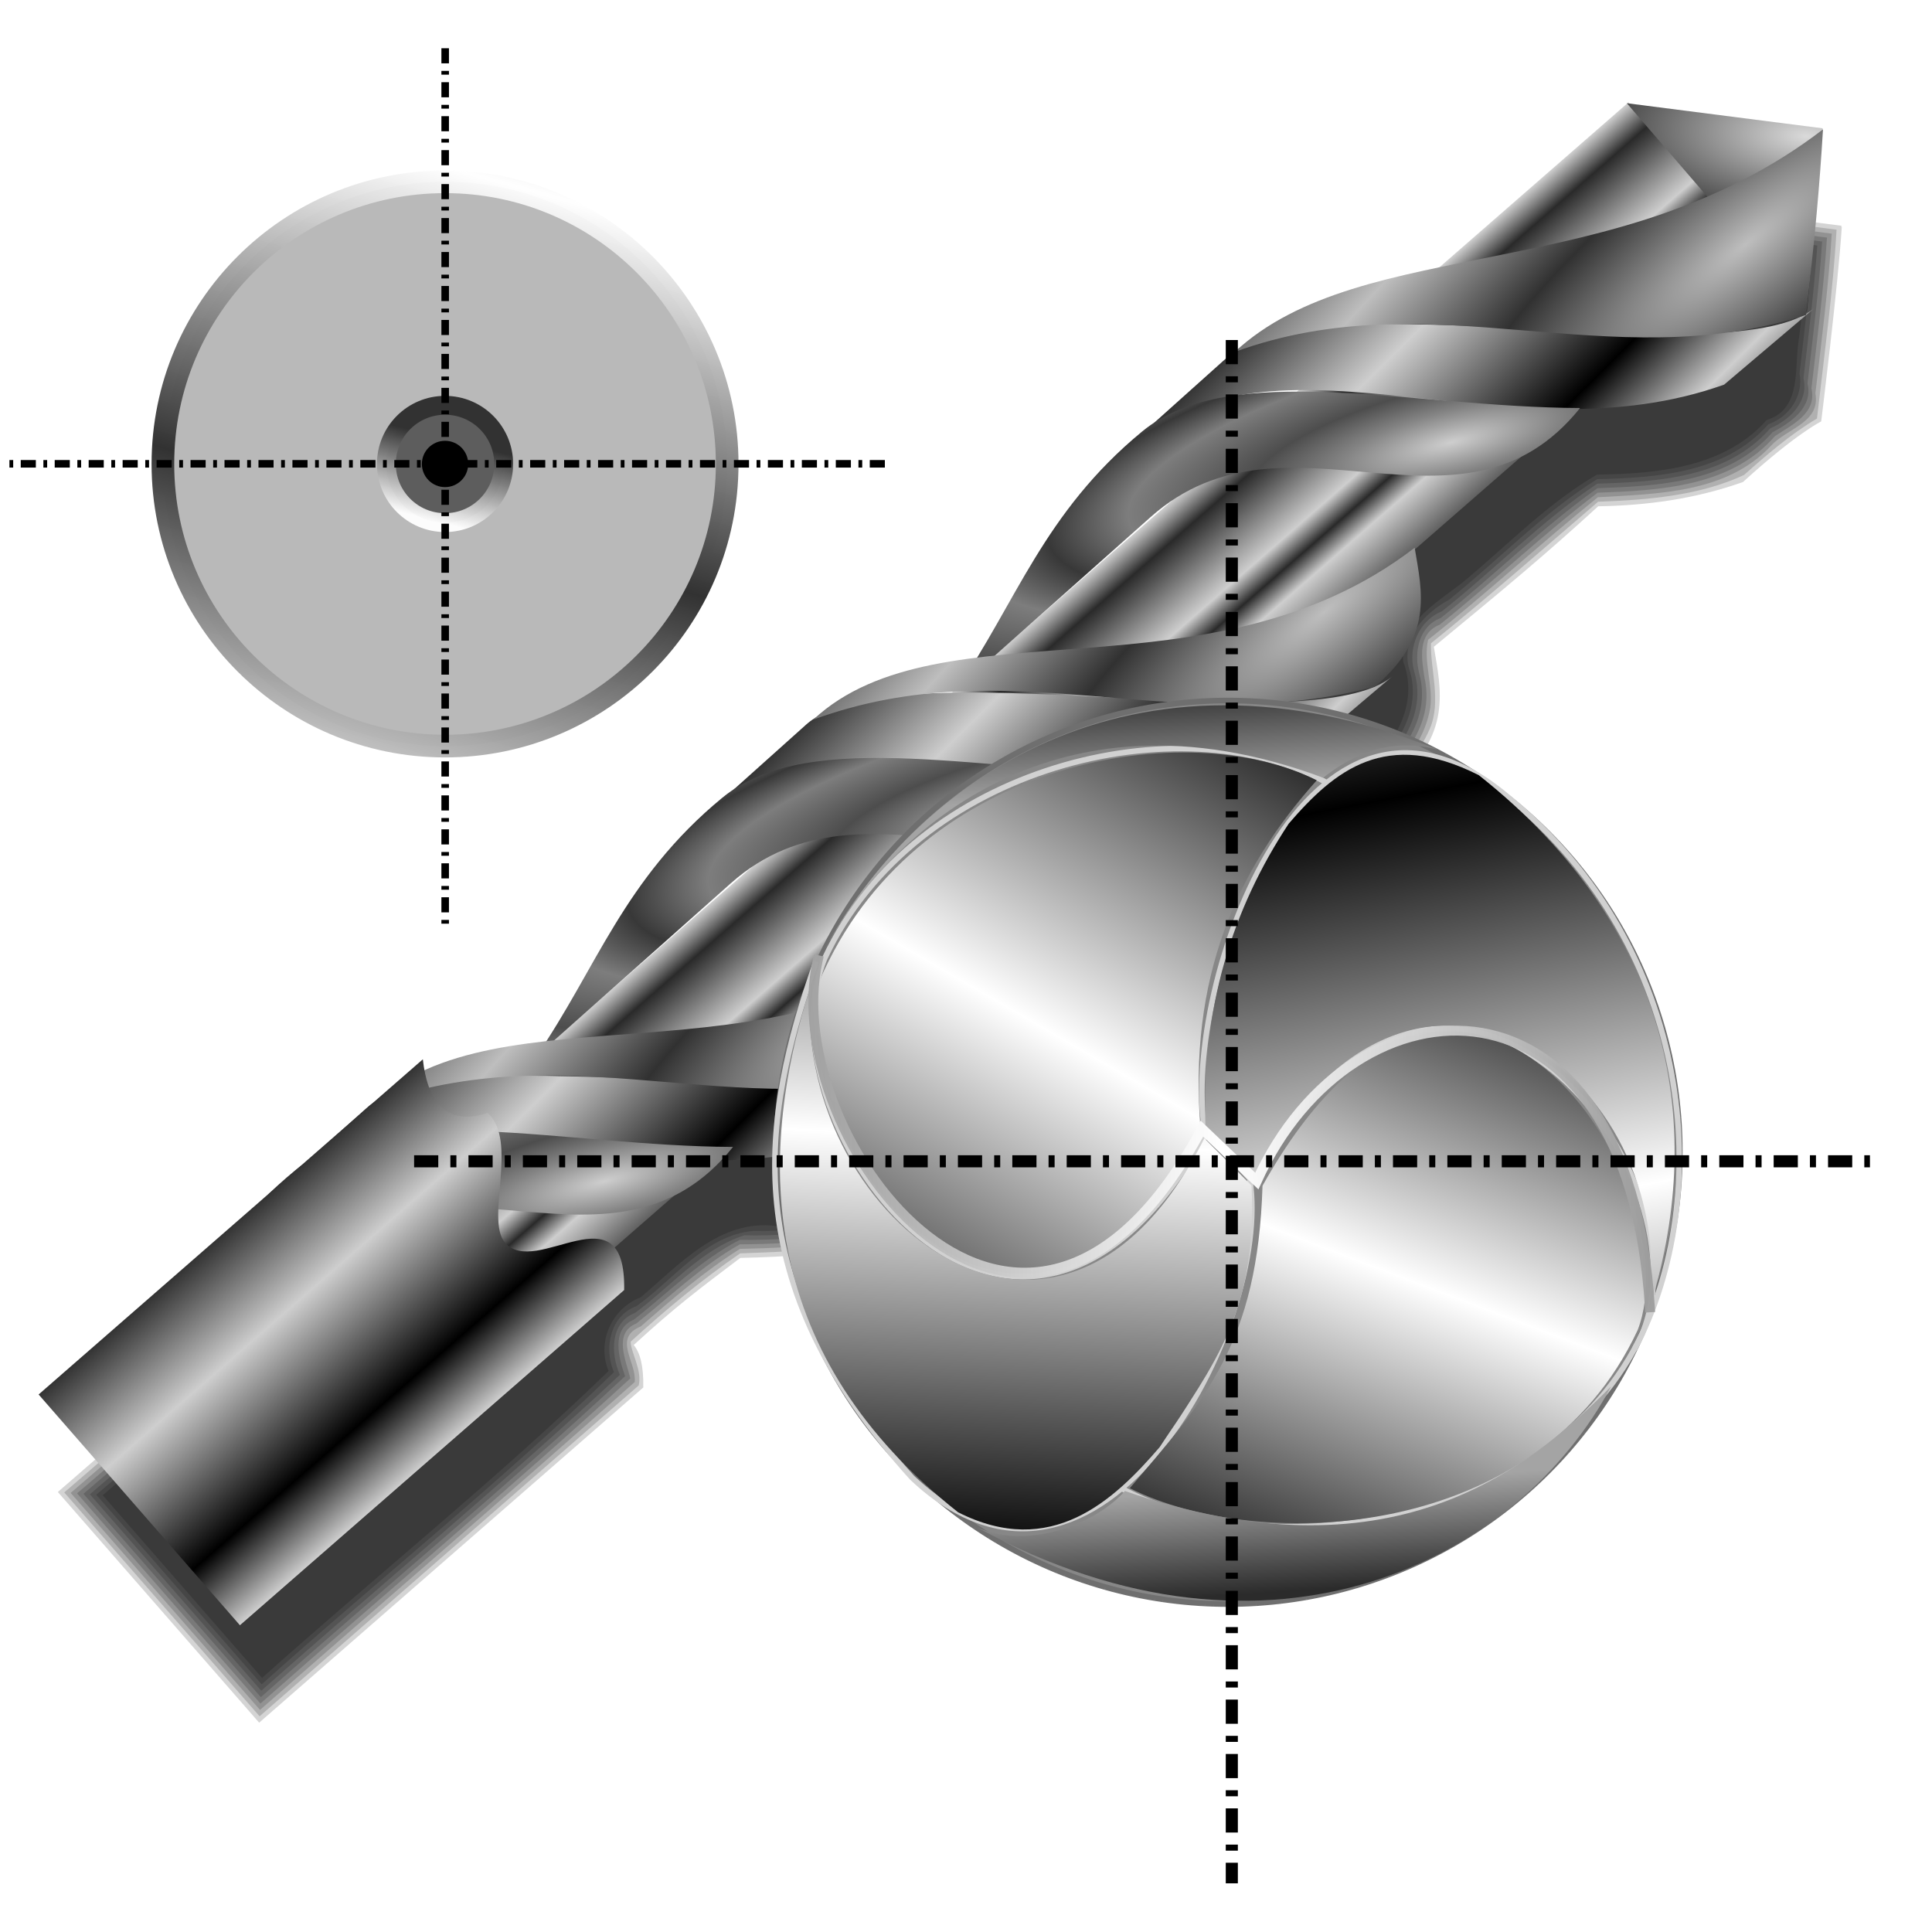 <?xml version="1.0" encoding="UTF-8" standalone="no"?>
<!-- Created with Inkscape (http://www.inkscape.org/) -->

<svg
   xmlns:dc="http://purl.org/dc/elements/1.1/"
   xmlns:cc="http://creativecommons.org/ns#"
   xmlns:rdf="http://www.w3.org/1999/02/22-rdf-syntax-ns#"
   xmlns:svg="http://www.w3.org/2000/svg"
   xmlns="http://www.w3.org/2000/svg"
   xmlns:xlink="http://www.w3.org/1999/xlink"
   xmlns:sodipodi="http://sodipodi.sourceforge.net/DTD/sodipodi-0.dtd"
   xmlns:inkscape="http://www.inkscape.org/namespaces/inkscape"
   width="256"
   height="256"
   id="svg2"
   sodipodi:version="0.32"
   inkscape:version="0.92.5 (2060ec1f9f, 2020-04-08)"
   version="1.0"
   sodipodi:docname="qcad.svg"
   inkscape:output_extension="org.inkscape.output.svg.inkscape">
  <defs
     id="defs4">
    <linearGradient
       inkscape:collect="always"
       id="linearGradient1057">
      <stop
         style="stop-color:#323232;stop-opacity:1"
         offset="0"
         id="stop1053" />
      <stop
         style="stop-color:#ffffff;stop-opacity:0.955"
         offset="1"
         id="stop1055" />
    </linearGradient>
    <linearGradient
       id="linearGradient992"
       inkscape:collect="always">
      <stop
         id="stop988"
         offset="0"
         style="stop-color:#ffffff;stop-opacity:1" />
      <stop
         id="stop990"
         offset="1"
         style="stop-color:#000000;stop-opacity:1" />
    </linearGradient>
    <linearGradient
       id="linearGradient4292">
      <stop
         style="stop-color:#444444;stop-opacity:1"
         offset="0"
         id="stop4294" />
      <stop
         style="stop-color:#cccccc;stop-opacity:1"
         offset="1"
         id="stop4296" />
    </linearGradient>
    <linearGradient
       id="linearGradient4286">
      <stop
         style="stop-color:#c8c8c8;stop-opacity:1"
         offset="0"
         id="stop4288" />
      <stop
         style="stop-color:#373737;stop-opacity:0"
         offset="1"
         id="stop4290" />
    </linearGradient>
    <linearGradient
       id="linearGradient4280">
      <stop
         id="stop4282"
         offset="0"
         style="stop-color:#cbcbcb;stop-opacity:1;" />
      <stop
         id="stop4284"
         offset="1"
         style="stop-color:#7d7d7d;stop-opacity:1" />
    </linearGradient>
    <linearGradient
       id="linearGradient4295">
      <stop
         id="stop4297"
         offset="0"
         style="stop-color:#e5e5e5;stop-opacity:1" />
      <stop
         id="stop4299"
         offset="1"
         style="stop-color:#949494;stop-opacity:1" />
    </linearGradient>
    <linearGradient
       id="linearGradient4289">
      <stop
         id="stop4291"
         offset="0"
         style="stop-color:#d0d0d0;stop-opacity:1" />
      <stop
         id="stop4293"
         offset="1"
         style="stop-color:#525252;stop-opacity:1" />
    </linearGradient>
    <linearGradient
       id="linearGradient4283">
      <stop
         id="stop4285"
         offset="0"
         style="stop-color:#838383;stop-opacity:1" />
      <stop
         id="stop4287"
         offset="1"
         style="stop-color:#9b9b9b;stop-opacity:1" />
    </linearGradient>
    <linearGradient
       id="linearGradient4257">
      <stop
         id="stop4259"
         offset="0"
         style="stop-color:#cbcbcb;stop-opacity:1;" />
      <stop
         style="stop-color:#5f5f5f;stop-opacity:1"
         offset="0.29"
         id="stop4276" />
      <stop
         style="stop-color:#b0b0b0;stop-opacity:1"
         offset="0.479"
         id="stop4274" />
      <stop
         style="stop-color:#adadad;stop-opacity:1"
         offset="0.674"
         id="stop4272" />
      <stop
         id="stop4261"
         offset="1"
         style="stop-color:#6f6f6f;stop-opacity:1" />
    </linearGradient>
    <inkscape:perspective
       sodipodi:type="inkscape:persp3d"
       inkscape:vp_x="0 : 128 : 1"
       inkscape:vp_y="0 : 1000 : 0"
       inkscape:vp_z="256 : 128 : 1"
       inkscape:persp3d-origin="128 : 85.333333 : 1"
       id="perspective71" />
    <linearGradient
       id="linearGradient2839">
      <stop
         style="stop-color:#999999;stop-opacity:1;"
         offset="0"
         id="stop2841" />
      <stop
         style="stop-color:#000000;stop-opacity:1;"
         offset="1"
         id="stop2843" />
    </linearGradient>
    <linearGradient
       id="linearGradient2819">
      <stop
         id="stop2821"
         offset="0"
         style="stop-color:#7a7a7a;stop-opacity:1;" />
      <stop
         id="stop2823"
         offset="1"
         style="stop-color:black;stop-opacity:0;" />
    </linearGradient>
    <linearGradient
       id="linearGradient2813">
      <stop
         id="stop2815"
         offset="0"
         style="stop-color:#000000;stop-opacity:1;" />
      <stop
         id="stop2817"
         offset="1"
         style="stop-color:white;stop-opacity:1" />
    </linearGradient>
    <linearGradient
       inkscape:collect="always"
       id="linearGradient3029">
      <stop
         style="stop-color:#2b2e40;stop-opacity:1"
         offset="0"
         id="stop3031" />
      <stop
         style="stop-color:#6c6f81;stop-opacity:0"
         offset="1"
         id="stop3033" />
    </linearGradient>
    <linearGradient
       inkscape:collect="always"
       id="linearGradient3021">
      <stop
         style="stop-color:#70758e;stop-opacity:1"
         offset="0"
         id="stop3023" />
      <stop
         style="stop-color:black;stop-opacity:0;"
         offset="1"
         id="stop3025" />
    </linearGradient>
    <linearGradient
       id="linearGradient2951">
      <stop
         style="stop-color:#cbcbcb;stop-opacity:1;"
         offset="0"
         id="stop2953" />
      <stop
         style="stop-color:#000000;stop-opacity:1;"
         offset="1"
         id="stop2955" />
    </linearGradient>
    <linearGradient
       inkscape:collect="always"
       xlink:href="#linearGradient2951"
       id="linearGradient2983"
       x1="115.431"
       y1="168.409"
       x2="148.553"
       y2="213.118"
       gradientUnits="userSpaceOnUse" />
    <linearGradient
       inkscape:collect="always"
       xlink:href="#linearGradient2951"
       id="linearGradient2991"
       x1="31.369"
       y1="126.846"
       x2="96.218"
       y2="224.666"
       gradientUnits="userSpaceOnUse" />
    <linearGradient
       inkscape:collect="always"
       xlink:href="#linearGradient2951"
       id="linearGradient2999"
       x1="198.738"
       y1="103.454"
       x2="207.869"
       y2="191.046"
       gradientUnits="userSpaceOnUse" />
    <linearGradient
       inkscape:collect="always"
       xlink:href="#linearGradient3021"
       id="linearGradient3027"
       x1="105.497"
       y1="106.465"
       x2="170.344"
       y2="152.922"
       gradientUnits="userSpaceOnUse" />
    <linearGradient
       inkscape:collect="always"
       xlink:href="#linearGradient3029"
       id="linearGradient3035"
       x1="125.774"
       y1="129.21"
       x2="192.653"
       y2="129.21"
       gradientUnits="userSpaceOnUse"
       spreadMethod="reflect" />
    <linearGradient
       inkscape:collect="always"
       xlink:href="#linearGradient3029"
       id="linearGradient3039"
       gradientUnits="userSpaceOnUse"
       spreadMethod="reflect"
       x1="125.774"
       y1="129.21"
       x2="192.653"
       y2="129.21" />
    <linearGradient
       inkscape:collect="always"
       xlink:href="#linearGradient3021"
       id="linearGradient3041"
       gradientUnits="userSpaceOnUse"
       x1="105.497"
       y1="106.465"
       x2="170.344"
       y2="152.922" />
    <linearGradient
       inkscape:collect="always"
       xlink:href="#linearGradient3029"
       id="linearGradient3050"
       gradientUnits="userSpaceOnUse"
       spreadMethod="reflect"
       x1="125.774"
       y1="129.21"
       x2="192.653"
       y2="129.21" />
    <linearGradient
       inkscape:collect="always"
       xlink:href="#linearGradient3021"
       id="linearGradient3052"
       gradientUnits="userSpaceOnUse"
       x1="105.497"
       y1="106.465"
       x2="170.344"
       y2="152.922" />
    <linearGradient
       inkscape:collect="always"
       xlink:href="#linearGradient3029"
       id="linearGradient3057"
       gradientUnits="userSpaceOnUse"
       spreadMethod="reflect"
       x1="125.774"
       y1="129.21"
       x2="192.653"
       y2="129.21" />
    <linearGradient
       inkscape:collect="always"
       xlink:href="#linearGradient3021"
       id="linearGradient3059"
       gradientUnits="userSpaceOnUse"
       x1="105.497"
       y1="106.465"
       x2="170.344"
       y2="152.922" />
    <linearGradient
       inkscape:collect="always"
       xlink:href="#linearGradient2813"
       id="linearGradient1907"
       gradientUnits="userSpaceOnUse"
       spreadMethod="reflect"
       x1="125.774"
       y1="129.21"
       x2="192.653"
       y2="129.21"
       gradientTransform="translate(-1.936,1.936)" />
    <linearGradient
       inkscape:collect="always"
       xlink:href="#linearGradient2819"
       id="linearGradient1909"
       gradientUnits="userSpaceOnUse"
       x1="95.819"
       y1="94.851"
       x2="170.344"
       y2="152.922"
       gradientTransform="translate(-1.936,1.936)" />
    <linearGradient
       inkscape:collect="always"
       xlink:href="#linearGradient2951"
       id="linearGradient1912"
       gradientUnits="userSpaceOnUse"
       x1="63.798"
       y1="53.958"
       x2="202.848"
       y2="180.749"
       gradientTransform="matrix(0.991,0,0,0.991,0.289,1.538)" />
    <linearGradient
       inkscape:collect="always"
       xlink:href="#linearGradient2951"
       id="linearGradient1915"
       gradientUnits="userSpaceOnUse"
       gradientTransform="translate(232.771,-24.197)"
       spreadMethod="reflect"
       x1="143.629"
       y1="173.066"
       x2="224.75"
       y2="159.516" />
    <linearGradient
       inkscape:collect="always"
       xlink:href="#linearGradient2951"
       id="linearGradient2829"
       gradientUnits="userSpaceOnUse"
       x1="63.798"
       y1="53.958"
       x2="202.848"
       y2="180.749"
       gradientTransform="matrix(0.955,0,0,0.955,-122.924,23.175)" />
    <linearGradient
       inkscape:collect="always"
       xlink:href="#linearGradient2951"
       id="linearGradient2831"
       gradientUnits="userSpaceOnUse"
       x1="63.798"
       y1="53.958"
       x2="202.848"
       y2="180.749"
       gradientTransform="translate(-130.178,20.809)" />
    <linearGradient
       inkscape:collect="always"
       xlink:href="#linearGradient2951"
       id="linearGradient2834"
       gradientUnits="userSpaceOnUse"
       gradientTransform="matrix(1.013,0,0,1,228.974,-23.713)"
       x1="63.798"
       y1="53.958"
       x2="202.848"
       y2="180.749" />
    <linearGradient
       inkscape:collect="always"
       xlink:href="#linearGradient2951"
       id="linearGradient2837"
       gradientUnits="userSpaceOnUse"
       gradientTransform="translate(0.484,1.452)"
       spreadMethod="reflect"
       x1="150.404"
       y1="149.353"
       x2="224.75"
       y2="159.516" />
    <linearGradient
       inkscape:collect="always"
       xlink:href="#linearGradient2839"
       id="linearGradient2845"
       x1="90.9"
       y1="68.467"
       x2="209.382"
       y2="162.35"
       gradientUnits="userSpaceOnUse" />
    <linearGradient
       inkscape:collect="always"
       xlink:href="#linearGradient2951"
       id="linearGradient1921"
       gradientUnits="userSpaceOnUse"
       gradientTransform="matrix(0.991,0,0,0.991,0.289,1.538)"
       x1="63.798"
       y1="53.958"
       x2="202.848"
       y2="180.749" />
    <linearGradient
       inkscape:collect="always"
       xlink:href="#linearGradient2839"
       id="linearGradient1923"
       gradientUnits="userSpaceOnUse"
       x1="90.9"
       y1="68.467"
       x2="209.382"
       y2="162.35" />
    <linearGradient
       inkscape:collect="always"
       xlink:href="#linearGradient2813"
       id="linearGradient1926"
       gradientUnits="userSpaceOnUse"
       gradientTransform="translate(-1.936,1.936)"
       spreadMethod="reflect"
       x1="125.774"
       y1="129.21"
       x2="192.653"
       y2="129.21" />
    <linearGradient
       inkscape:collect="always"
       xlink:href="#linearGradient2819"
       id="linearGradient1928"
       gradientUnits="userSpaceOnUse"
       gradientTransform="translate(-1.936,1.936)"
       x1="95.819"
       y1="94.851"
       x2="170.344"
       y2="152.922" />
    <linearGradient
       inkscape:collect="always"
       xlink:href="#linearGradient2951"
       id="linearGradient1931"
       gradientUnits="userSpaceOnUse"
       gradientTransform="translate(0.484,1.452)"
       spreadMethod="reflect"
       x1="150.404"
       y1="149.353"
       x2="224.75"
       y2="159.516" />
    <linearGradient
       y2="-7.034"
       x2="11.61"
       y1="-6.253"
       x1="9.41"
       spreadMethod="reflect"
       gradientUnits="userSpaceOnUse"
       id="linearGradient3381"
       xlink:href="#linearGradient3370"
       inkscape:collect="always" />
    <linearGradient
       y2="-7.034"
       x2="11.61"
       y1="-6.253"
       x1="9.41"
       spreadMethod="reflect"
       gradientUnits="userSpaceOnUse"
       id="linearGradient3378"
       xlink:href="#linearGradient3370"
       inkscape:collect="always" />
    <inkscape:perspective
       sodipodi:type="inkscape:persp3d"
       inkscape:vp_x="0 : 526.18109 : 1"
       inkscape:vp_y="0 : 1000 : 0"
       inkscape:vp_z="744.09448 : 526.18109 : 1"
       inkscape:persp3d-origin="372.04724 : 350.78739 : 1"
       id="perspective10" />
    <linearGradient
       id="linearGradient3370">
      <stop
         id="stop3372"
         offset="0"
         style="stop-color:#000000;stop-opacity:1;" />
      <stop
         id="stop3374"
         offset="1"
         style="stop-color:#ffffff;stop-opacity:1;" />
    </linearGradient>
    <linearGradient
       id="linearGradient918"
       inkscape:collect="always">
      <stop
         id="stop914"
         offset="0"
         style="stop-color:#dadada;stop-opacity:1" />
      <stop
         id="stop916"
         offset="1"
         style="stop-color:#343434;stop-opacity:1" />
    </linearGradient>
    <linearGradient
       id="linearGradient900"
       inkscape:collect="always">
      <stop
         id="stop896"
         offset="0"
         style="stop-color:#bebebe;stop-opacity:1" />
      <stop
         id="stop898"
         offset="1"
         style="stop-color:#313131;stop-opacity:1" />
    </linearGradient>
    <linearGradient
       id="linearGradient876"
       inkscape:collect="always">
      <stop
         id="stop872"
         offset="0"
         style="stop-color:#cecece;stop-opacity:1;" />
      <stop
         style="stop-color:#848484;stop-opacity:1"
         offset="0.27"
         id="stop880" />
      <stop
         id="stop882"
         offset="0.496"
         style="stop-color:#4d4d4d;stop-opacity:1" />
      <stop
         style="stop-color:#7d7d7d;stop-opacity:1"
         offset="0.8"
         id="stop884" />
      <stop
         id="stop874"
         offset="1"
         style="stop-color:#383838;stop-opacity:1" />
    </linearGradient>
    <linearGradient
       id="linearGradient856"
       inkscape:collect="always">
      <stop
         id="stop852"
         offset="0"
         style="stop-color:#cecece;stop-opacity:1;" />
      <stop
         style="stop-color:#000000;stop-opacity:1"
         offset="0.647"
         id="stop860" />
      <stop
         id="stop854"
         offset="1"
         style="stop-color:#cecece;stop-opacity:1" />
    </linearGradient>
    <linearGradient
       id="linearGradient842"
       inkscape:collect="always">
      <stop
         id="stop838"
         offset="0"
         style="stop-color:#cfcfcf;stop-opacity:1;" />
      <stop
         style="stop-color:#2a2a2a;stop-opacity:1"
         offset="0.243"
         id="stop846" />
      <stop
         id="stop848"
         offset="0.811"
         style="stop-color:#cecece;stop-opacity:1" />
      <stop
         id="stop840"
         offset="1"
         style="stop-color:#292929;stop-opacity:1" />
    </linearGradient>
    <linearGradient
       gradientTransform="matrix(0.264,0,0,0.264,82.721,-66.776)"
       spreadMethod="reflect"
       gradientUnits="userSpaceOnUse"
       y2="585.542"
       x2="-62.5"
       y1="585.542"
       x1="-101.042"
       id="linearGradient844"
       xlink:href="#linearGradient842"
       inkscape:collect="always" />
    <linearGradient
       gradientTransform="matrix(0.264,0,0,0.264,37.022,-142.331)"
       spreadMethod="reflect"
       gradientUnits="userSpaceOnUse"
       y2="692.746"
       x2="157.792"
       y1="697.485"
       x1="82.673"
       id="linearGradient858"
       xlink:href="#linearGradient856"
       inkscape:collect="always" />
    <linearGradient
       spreadMethod="reflect"
       y2="692.746"
       x2="157.792"
       y1="697.485"
       x1="82.673"
       gradientTransform="matrix(0.264,0,0,0.264,37.022,-96.835)"
       gradientUnits="userSpaceOnUse"
       id="linearGradient864"
       xlink:href="#linearGradient856"
       inkscape:collect="always" />
    <linearGradient
       spreadMethod="reflect"
       y2="692.746"
       x2="157.792"
       y1="697.485"
       x1="82.673"
       gradientTransform="matrix(0.264,0,0,0.264,37.022,-49.512)"
       gradientUnits="userSpaceOnUse"
       id="linearGradient868"
       xlink:href="#linearGradient856"
       inkscape:collect="always" />
    <radialGradient
       spreadMethod="reflect"
       gradientUnits="userSpaceOnUse"
       gradientTransform="matrix(-0.198,-0.102,0.368,-0.711,-112.937,364.457)"
       r="42.065"
       fy="458.441"
       fx="-58.634"
       cy="458.441"
       cx="-58.634"
       id="radialGradient878"
       xlink:href="#linearGradient876"
       inkscape:collect="always" />
    <radialGradient
       spreadMethod="reflect"
       r="42.065"
       fy="458.441"
       fx="-58.634"
       cy="458.441"
       cx="-58.634"
       gradientTransform="matrix(-0.198,-0.102,0.368,-0.711,-112.937,409.693)"
       gradientUnits="userSpaceOnUse"
       id="radialGradient888"
       xlink:href="#linearGradient876"
       inkscape:collect="always" />
    <radialGradient
       spreadMethod="reflect"
       r="42.065"
       fy="458.441"
       fx="-58.634"
       cy="458.441"
       cx="-58.634"
       gradientTransform="matrix(-0.198,-0.102,0.368,-0.711,-112.937,455.705)"
       gradientUnits="userSpaceOnUse"
       id="radialGradient892"
       xlink:href="#linearGradient876"
       inkscape:collect="always" />
    <radialGradient
       spreadMethod="reflect"
       gradientUnits="userSpaceOnUse"
       gradientTransform="matrix(-0.164,-0.008,0.026,-0.565,48.544,355.032)"
       r="52.957"
       fy="520.664"
       fx="-54.272"
       cy="520.664"
       cx="-54.272"
       id="radialGradient902"
       xlink:href="#linearGradient900"
       inkscape:collect="always" />
    <radialGradient
       spreadMethod="reflect"
       r="52.957"
       fy="520.664"
       fx="-54.272"
       cy="520.664"
       cx="-54.272"
       gradientTransform="matrix(-0.164,-0.008,0.026,-0.565,48.544,309.627)"
       gradientUnits="userSpaceOnUse"
       id="radialGradient906"
       xlink:href="#linearGradient900"
       inkscape:collect="always" />
    <radialGradient
       spreadMethod="reflect"
       r="52.957"
       fy="520.664"
       fx="-54.272"
       cy="520.664"
       cx="-54.272"
       gradientTransform="matrix(-0.164,-0.008,0.026,-0.565,48.544,402.548)"
       gradientUnits="userSpaceOnUse"
       id="radialGradient910"
       xlink:href="#linearGradient900"
       inkscape:collect="always" />
    <radialGradient
       gradientUnits="userSpaceOnUse"
       gradientTransform="matrix(-0.295,0.302,-0.129,-0.126,84.182,56.559)"
       r="42.426"
       fy="260.06"
       fx="-57.559"
       cy="260.06"
       cx="-57.559"
       id="radialGradient922"
       xlink:href="#linearGradient918"
       inkscape:collect="always" />
    <linearGradient
       gradientTransform="matrix(0.225,0,0,0.084,79.365,72.882)"
       spreadMethod="reflect"
       y2="1043.33"
       x2="-18.97"
       y1="1043.33"
       x1="-93.267"
       gradientUnits="userSpaceOnUse"
       id="linearGradient937"
       xlink:href="#linearGradient856"
       inkscape:collect="always" />
    <filter
       inkscape:collect="always"
       style="color-interpolation-filters:sRGB"
       id="filter1215"
       x="-0.022"
       width="1.044"
       y="-0.026"
       height="1.052">
      <feGaussianBlur
         inkscape:collect="always"
         stdDeviation="2.19"
         id="feGaussianBlur1217" />
    </filter>
    <linearGradient
       id="linearGradient940"
       inkscape:collect="always">
      <stop
         id="stop936"
         offset="0"
         style="stop-color:#ffffff;stop-opacity:1;" />
      <stop
         id="stop938"
         offset="1"
         style="stop-color:#9b9b9b;stop-opacity:0.961" />
    </linearGradient>
    <linearGradient
       id="linearGradient932"
       inkscape:collect="always">
      <stop
         id="stop928"
         offset="0"
         style="stop-color:#ffffff;stop-opacity:1" />
      <stop
         id="stop930"
         offset="1"
         style="stop-color:#292929;stop-opacity:1" />
    </linearGradient>
    <linearGradient
       id="linearGradient906"
       inkscape:collect="always">
      <stop
         id="stop902"
         offset="0"
         style="stop-color:#a4a4a4;stop-opacity:1" />
      <stop
         id="stop904"
         offset="1"
         style="stop-color:#2b2b2b;stop-opacity:1" />
    </linearGradient>
    <linearGradient
       spreadMethod="reflect"
       gradientUnits="userSpaceOnUse"
       y2="243.733"
       x2="39.249"
       y1="269.175"
       x1="44.04"
       id="linearGradient880"
       xlink:href="#linearGradient992"
       inkscape:collect="always" />
    <linearGradient
       spreadMethod="reflect"
       gradientUnits="userSpaceOnUse"
       y2="288.835"
       x2="19.631"
       y1="263.436"
       x1="20.917"
       id="linearGradient882"
       xlink:href="#linearGradient992"
       inkscape:collect="always" />
    <linearGradient
       gradientUnits="userSpaceOnUse"
       y2="235.492"
       x2="37.975"
       y1="241.844"
       x1="38.377"
       id="linearGradient908"
       xlink:href="#linearGradient906"
       inkscape:collect="always" />
    <linearGradient
       gradientTransform="rotate(180,33.644,263.456)"
       y2="235.492"
       x2="37.975"
       y1="241.844"
       x1="38.377"
       gradientUnits="userSpaceOnUse"
       id="linearGradient912"
       xlink:href="#linearGradient906"
       inkscape:collect="always" />
    <linearGradient
       spreadMethod="reflect"
       gradientUnits="userSpaceOnUse"
       y2="240.636"
       x2="39.822"
       y1="259.691"
       x1="28.77"
       id="linearGradient926"
       xlink:href="#linearGradient932"
       inkscape:collect="always" />
    <linearGradient
       spreadMethod="reflect"
       gradientUnits="userSpaceOnUse"
       y2="253.659"
       x2="52.161"
       y1="271.784"
       x1="45.272"
       id="linearGradient934"
       xlink:href="#linearGradient932"
       inkscape:collect="always" />
    <linearGradient
       spreadMethod="reflect"
       gradientUnits="userSpaceOnUse"
       y2="263.051"
       x2="60.66"
       y1="264.523"
       x1="34.437"
       id="linearGradient942"
       xlink:href="#linearGradient940"
       inkscape:collect="always" />
    <linearGradient
       inkscape:collect="always"
       xlink:href="#linearGradient1057"
       id="linearGradient1059"
       x1="49.393"
       y1="66.998"
       x2="61.572"
       y2="22.83"
       gradientUnits="userSpaceOnUse"
       spreadMethod="reflect" />
    <linearGradient
       inkscape:collect="always"
       xlink:href="#linearGradient1057"
       id="linearGradient1063"
       gradientUnits="userSpaceOnUse"
       x1="89.929"
       y1="53.02"
       x2="76.948"
       y2="103.904"
       spreadMethod="pad"
       gradientTransform="matrix(0.208,0,0,0.208,46.711,48.697)" />
  </defs>
  <sodipodi:namedview
     id="base"
     pagecolor="#ff0000"
     bordercolor="#666666"
     borderopacity="1.0"
     inkscape:pageopacity="0"
     inkscape:pageshadow="2"
     inkscape:zoom="3.4023438"
     inkscape:cx="128"
     inkscape:cy="121.41969"
     inkscape:document-units="px"
     inkscape:current-layer="layer1"
     width="256px"
     height="256px"
     inkscape:window-width="1920"
     inkscape:window-height="1056"
     inkscape:window-x="0"
     inkscape:window-y="0"
     showgrid="false"
     inkscape:window-maximized="1"
     inkscape:snap-global="false" />
  <g
     inkscape:label="1. réteg"
     id="layer1"
     inkscape:groupmode="layer">
    <g
       id="g1209"
       style="fill:#000000;fill-opacity:0.171;filter:url(#filter1215)"
       transform="translate(295.525,1.126)">
      <path
         inkscape:connector-curvature="0"
         id="rect940"
         d="M -51.526,28.786 -77.122,25.506 C -149.544,84.694 -228.098,144.463 -287.861,196.571 l 26.675,30.567 50.898,-44.416 c 0.055,-2.892 -0.433,-4.627 -1.266,-5.627 5.681,-5.207 8.659,-7.401 14.118,-11.541 6.203,-0.139 11.897,-0.409 18.148,-2.631 4.99,-3.749 8.392,-6.796 12.285,-11.121 7.436,-6.482 4.011,-10.472 3.042,-16.24 10.436,-8.621 15.624,-13.283 24.338,-20.785 6.326,-0.113 12.729,-0.948 19.108,-3.215 2.712,-2.738 6.156,-5.11 9.691,-8.806 7.694,-6.564 6.271,-12.353 5.292,-18.18 9.791,-8.069 14.701,-12.152 21.776,-18.617 6.351,-0.107 12.78,-0.939 19.184,-3.215 7.039,-6.423 10.365,-8.03 10.365,-8.03 0,0 2.249,-18.061 2.728,-25.792 -0.021,0.016 -0.042,0.03 -0.063,0.046 z"
         style="opacity:1;fill:#000000;fill-opacity:0.171;stroke:none;stroke-width:0.603;stroke-miterlimit:4;stroke-dasharray:none;stroke-opacity:1"
         sodipodi:nodetypes="cccccccccccccccccccc" />
      <path
         style="opacity:1;fill:#000000;fill-opacity:0.171;stroke:none;stroke-width:0.603;stroke-miterlimit:4;stroke-dasharray:none;stroke-opacity:1"
         d="M -83.55,31.521 C -151.225,86.742 -220.942,139.471 -287.013,196.63 c 8.628,9.887 17.255,19.775 25.883,29.662 16.747,-14.614 33.493,-29.228 50.24,-43.842 0.48,-2.04 -1.075,-4.425 -1.066,-5.801 4.578,-4.188 9.428,-8.215 14.504,-11.695 7.986,-0.342 17.031,-0.137 22.832,-6.518 3.846,-3.744 8.29,-7.184 11.055,-11.834 1.93,-3.762 -1.088,-7.948 -0.779,-11.502 8.384,-6.776 16.408,-14.168 24.705,-20.924 6.481,-0.263 13.326,-0.753 19.229,-3.559 4.86,-4.899 11.532,-8.612 14.342,-15.18 1.562,-3.636 0.054,-7.841 0.154,-11.326 7.521,-6.058 14.882,-12.519 22.143,-18.752 6.503,-0.241 13.378,-0.775 19.337,-3.546 3.044,-2.706 6.153,-5.397 9.669,-7.48 0.947,-8.277 2.142,-16.987 2.594,-25.025 -8.257,-1.059 -16.514,-2.117 -24.771,-3.176 -2.202,1.796 -4.404,3.591 -6.605,5.387 z"
         id="path1152"
         inkscape:connector-curvature="0" />
      <path
         style="opacity:1;fill:#000000;fill-opacity:0.171;stroke:none;stroke-width:0.603;stroke-miterlimit:4;stroke-dasharray:none;stroke-opacity:1"
         d="m -83.171,31.986 c -67.521,55.088 -137.053,107.701 -202.992,164.707 8.363,9.585 16.727,19.169 25.09,28.754 16.523,-14.499 33.269,-28.871 49.652,-43.449 0.277,-2.648 -2.959,-5.813 0.797,-7.361 4.185,-3.65 8.471,-7.344 13.148,-10.281 8.128,-0.209 17.596,-0.295 23.311,-7.18 3.752,-3.935 9.134,-7.273 10.619,-12.773 0.402,-3.302 -2.075,-6.589 -1.178,-9.766 8.523,-6.802 16.475,-14.431 25.057,-21.059 6.688,-0.471 14.113,-0.385 19.783,-4.309 5.106,-4.961 12.665,-9.037 13.885,-16.686 0.382,-2.971 -0.956,-6.114 -0.295,-8.936 7.665,-6.077 14.939,-12.793 22.496,-18.887 7.975,-0.461 17.072,-0.546 22.918,-6.797 2.128,-2.366 6.602,-3.047 5.905,-6.97 0.824,-7.052 1.738,-14.097 2.167,-21.161 -7.986,-1.023 -15.973,-2.047 -23.959,-3.07 -2.135,1.741 -4.27,3.482 -6.404,5.223 z"
         id="path1156"
         inkscape:connector-curvature="0" />
      <path
         style="opacity:1;fill:#000000;fill-opacity:0.171;stroke:none;stroke-width:0.603;stroke-miterlimit:4;stroke-dasharray:none;stroke-opacity:1"
         d="M -82.792,32.451 C -150.157,87.401 -219.514,139.914 -285.315,196.753 c 8.1,9.283 16.199,18.565 24.299,27.848 16.272,-14.404 33.083,-28.459 49.01,-43.082 -0.511,-2.272 -2.339,-5.991 0.803,-7.279 4.462,-3.574 8.717,-7.674 13.711,-10.484 8.349,-0.069 18.097,-0.517 23.635,-7.746 3.713,-3.893 9.782,-7.369 9.678,-13.4 -0.352,-3.093 -3.239,-7.751 0.672,-9.725 8.048,-6.478 15.503,-13.83 23.805,-19.906 7.865,-0.431 16.855,-0.491 22.51,-6.896 5.289,-4.173 12.13,-9.854 10.42,-17.417 -0.388,-2.544 -0.98,-5.809 2.004,-7.011 7.097,-5.671 13.745,-12.039 20.939,-17.492 8.202,-0.3 17.701,-0.789 23.49,-7.5 2.28,-1.523 5.592,-3.011 4.84,-6.332 0.778,-6.659 1.627,-13.279 2.056,-19.973 -7.715,-0.988 -15.43,-1.977 -23.145,-2.965 -2.068,1.686 -4.135,3.372 -6.203,5.059 z"
         id="path1160"
         inkscape:connector-curvature="0" />
      <path
         style="opacity:1;fill:#000000;fill-opacity:0.171;stroke:none;stroke-width:0.603;stroke-miterlimit:4;stroke-dasharray:none;stroke-opacity:1"
         d="M -82.413,32.916 C -149.619,87.725 -218.799,140.136 -284.466,196.814 c 7.835,8.98 15.669,17.96 23.504,26.939 16.013,-14.233 32.664,-27.96 48.264,-42.531 -0.846,-2.374 -1.892,-6.261 1.178,-7.498 4.581,-3.612 8.815,-7.891 14.02,-10.568 8.507,0.113 18.53,-0.805 23.953,-8.311 4.011,-3.729 10.638,-8.244 8.195,-14.623 -1.172,-2.798 -1.339,-6.822 1.967,-8.213 7.989,-6.396 15.263,-13.813 23.65,-19.631 7.879,-0.296 17.063,-0.682 22.638,-7.14 5.159,-3.962 11.574,-9.74 9.641,-17.078 -0.746,-2.787 -0.129,-6.269 2.838,-7.399 7.034,-5.574 13.481,-12.032 20.764,-17.199 8.19,-0.297 17.374,-0.743 23.189,-7.406 2.441,-1.312 5.418,-3.303 4.639,-6.492 0.732,-6.264 1.52,-12.489 1.943,-18.783 -7.443,-0.953 -14.885,-1.906 -22.328,-2.859 -2.001,1.632 -4.001,3.263 -6.002,4.895 z"
         id="path1164"
         inkscape:connector-curvature="0" />
      <path
         style="opacity:1;fill:#000000;fill-opacity:0.171;stroke:none;stroke-width:0.603;stroke-miterlimit:4;stroke-dasharray:none;stroke-opacity:1"
         d="M -82.034,33.38 C -149.088,88.054 -218.081,140.354 -283.616,196.875 c 7.57,8.676 15.139,17.353 22.709,26.029 15.784,-14.009 32.073,-27.462 47.518,-41.859 -1.231,-2.792 -1.318,-6.919 2.015,-8.211 4.705,-3.464 8.855,-8.485 14.475,-10.274 8.374,0.207 18.099,-1.192 23.391,-8.561 3.934,-3.444 10.118,-8.127 7.377,-14.131 -1.341,-3.151 -0.513,-7.372 2.893,-8.75 7.913,-6.32 15.025,-13.786 23.478,-19.338 7.986,-0.178 17.147,-0.853 22.768,-7.383 5.065,-3.809 10.993,-9.701 8.82,-16.668 -0.8,-3.131 0.692,-6.632 3.719,-7.867 6.954,-5.495 13.218,-11.998 20.574,-16.899 8.079,-0.25 17.2,-0.771 22.92,-7.33 2.628,-1.138 5.12,-3.583 4.408,-6.635 0.684,-5.865 1.417,-11.707 1.828,-17.594 -7.17,-0.918 -14.34,-1.836 -21.51,-2.754 -1.934,1.577 -3.867,3.154 -5.801,4.73 z"
         id="path1168"
         inkscape:connector-curvature="0" />
      <path
         style="opacity:1;fill:#000000;fill-opacity:0.171;stroke:none;stroke-width:0.603;stroke-miterlimit:4;stroke-dasharray:none;stroke-opacity:1"
         d="M -81.655,33.845 C -148.555,88.382 -217.372,140.581 -282.767,196.935 c 7.305,8.374 14.609,16.747 21.914,25.121 15.44,-13.854 31.95,-27.041 46.678,-41.361 -1.371,-3.158 -0.507,-7.458 2.977,-8.751 4.916,-3.474 9.13,-9.416 15.504,-9.97 8.14,0.198 17.291,-1.849 22.246,-8.822 3.927,-3.209 9.529,-8.082 6.511,-13.724 -1.291,-3.521 0.358,-7.748 3.849,-9.206 7.83,-6.244 14.79,-13.752 23.312,-19.042 8.134,-0.063 17.287,-1.06 22.891,-7.624 4.974,-3.671 10.361,-9.67 7.994,-16.347 -0.833,-3.969 2.171,-7.125 5.359,-8.857 6.558,-5.276 12.487,-11.528 19.633,-15.988 8.013,-0.193 17.046,-0.828 22.686,-7.273 2.816,-0.984 4.694,-3.834 4.136,-6.758 0.636,-5.474 1.313,-10.915 1.713,-16.404 -6.897,-0.883 -13.794,-1.766 -20.691,-2.648 -1.867,1.522 -3.733,3.044 -5.6,4.566 z"
         id="path1172"
         inkscape:connector-curvature="0" />
      <path
         style="opacity:1;fill:#000000;fill-opacity:0.171;stroke:none;stroke-width:0.603;stroke-miterlimit:4;stroke-dasharray:none;stroke-opacity:1"
         d="M -81.276,34.31 C -148.016,88.708 -216.657,140.799 -281.917,196.998 c 7.039,8.07 14.078,16.139 21.117,24.209 15.233,-13.645 31.228,-26.431 45.922,-40.67 -1.623,-3.81 0.431,-8.307 4.236,-9.754 5.153,-4.339 10.514,-10.464 18.02,-9.445 7.242,-0.205 14.844,-2.962 19.256,-9.03 3.816,-2.946 8.71,-7.841 5.738,-13.05 -1.3,-3.926 0.992,-8.305 4.683,-9.927 7.725,-6.156 14.581,-13.734 23.159,-18.751 8.19,0.068 17.39,-1.272 23.012,-7.866 4.992,-3.578 9.649,-9.787 7.174,-16.196 -0.557,-5.432 5.134,-8.08 8.569,-11.037 5.573,-4.702 10.798,-10.052 17.115,-13.716 7.857,-0.117 16.884,-0.885 22.482,-7.232 4.829,-1.482 3.57,-7.147 4.308,-10.967 0.432,-3.707 0.836,-7.392 1.119,-11.113 -6.624,-0.848 -13.247,-1.695 -19.871,-2.543 -1.799,1.467 -3.599,2.935 -5.398,4.402 z"
         id="path1176"
         inkscape:connector-curvature="0" />
    </g>
    <g
       id="g938"
       transform="matrix(1.073,1.23,-1.23,1.073,174.7,-71.991)">
      <rect
         y="15.493"
         x="56.042"
         height="144.67"
         width="15.952"
         id="rect836"
         style="opacity:1;fill:url(#linearGradient844);fill-opacity:1;stroke:none;stroke-width:0.37;stroke-miterlimit:4;stroke-dasharray:none;stroke-opacity:1" />
      <path
         sodipodi:nodetypes="ccccc"
         inkscape:connector-curvature="0"
         id="path850"
         d="m 78.553,15.024 -0.136,9.677 C 71.597,41.976 51.379,47.969 50.36,63.625 L 50.224,53.529 C 50.07,43.959 78.498,23.717 78.553,15.024 Z"
         style="fill:url(#linearGradient858);fill-opacity:1;stroke:none;stroke-width:0.264px;stroke-linecap:butt;stroke-linejoin:miter;stroke-opacity:1" />
      <path
         style="fill:url(#linearGradient864);fill-opacity:1;stroke:none;stroke-width:0.264px;stroke-linecap:butt;stroke-linejoin:miter;stroke-opacity:1"
         d="m 78.553,60.519 -0.136,9.677 C 71.597,87.472 51.379,93.465 50.36,109.121 L 50.224,99.024 C 50.07,89.454 78.498,69.212 78.553,60.519 Z"
         id="path862"
         inkscape:connector-curvature="0"
         sodipodi:nodetypes="ccccc" />
      <path
         sodipodi:nodetypes="ccccc"
         inkscape:connector-curvature="0"
         id="path866"
         d="m 78.553,107.843 -0.136,9.677 c -6.82,17.276 -27.038,23.268 -28.056,38.924 L 50.224,146.348 C 50.07,136.777 78.498,116.536 78.553,107.843 Z"
         style="fill:url(#linearGradient868);fill-opacity:1;stroke:none;stroke-width:0.264px;stroke-linecap:butt;stroke-linejoin:miter;stroke-opacity:1" />
      <path
         sodipodi:nodetypes="scscs"
         inkscape:connector-curvature="0"
         id="path870"
         d="m 50.224,62.791 c -0.295,10.394 3.77,16.878 5.89,25.185 L 55.911,66.853 C 55.768,52.027 74.865,49.973 72.159,34.763 63.116,45.055 50.486,53.562 50.224,62.791 Z"
         style="fill:url(#radialGradient878);fill-opacity:1;stroke:none;stroke-width:0.264px;stroke-linecap:butt;stroke-linejoin:miter;stroke-opacity:1" />
      <path
         style="fill:url(#radialGradient888);fill-opacity:1;stroke:none;stroke-width:0.264px;stroke-linecap:butt;stroke-linejoin:miter;stroke-opacity:1"
         d="m 50.224,108.027 c -0.295,10.394 3.77,16.878 5.89,25.185 L 55.911,112.089 C 55.768,97.263 74.865,95.208 72.159,79.998 63.116,90.291 50.486,98.798 50.224,108.027 Z"
         id="path886"
         inkscape:connector-curvature="0"
         sodipodi:nodetypes="scscs" />
      <path
         sodipodi:nodetypes="scscs"
         inkscape:connector-curvature="0"
         id="path890"
         d="m 50.224,154.039 c -0.295,10.394 3.77,16.878 5.89,25.185 L 55.911,158.101 c -0.143,-14.826 18.954,-16.881 16.248,-32.091 -9.043,10.292 -21.673,18.8 -21.935,28.028 z"
         style="fill:url(#radialGradient892);fill-opacity:1;stroke:none;stroke-width:0.264px;stroke-linecap:butt;stroke-linejoin:miter;stroke-opacity:1" />
      <path
         sodipodi:nodetypes="cccc"
         inkscape:connector-curvature="0"
         id="path894"
         d="M 50.299,98.296 C 56.461,82.323 70.684,77.439 78.256,62.185 c 0.074,-6.284 -3.257,-7.922 -6.378,-9.849 -1.284,20.87 -22.023,31.804 -21.579,45.96 z"
         style="fill:url(#radialGradient902);fill-opacity:1;stroke:none;stroke-width:0.264px;stroke-linecap:butt;stroke-linejoin:miter;stroke-opacity:1" />
      <path
         inkscape:connector-curvature="0"
         id="path912"
         d="M 67.994,4.996 56.007,15.637 78.411,15.772 Z"
         style="fill:url(#radialGradient922);fill-opacity:1;stroke:none;stroke-width:0.264px;stroke-linecap:butt;stroke-linejoin:miter;stroke-opacity:1" />
      <path
         style="fill:url(#radialGradient906);fill-opacity:1;stroke:none;stroke-width:0.264px;stroke-linecap:butt;stroke-linejoin:miter;stroke-opacity:1"
         d="M 50.299,52.891 C 56.461,36.918 71.852,31.451 78.525,15.972 74.065,11.09 71.407,8.316 68.076,5.031 66.792,25.9 49.854,38.735 50.299,52.891 Z"
         id="path904"
         inkscape:connector-curvature="0"
         sodipodi:nodetypes="cccc" />
      <path
         sodipodi:nodetypes="cccc"
         inkscape:connector-curvature="0"
         id="path908"
         d="m 50.299,145.812 c 6.162,-15.973 20.385,-20.857 27.957,-36.111 0.074,-6.284 -3.257,-7.922 -6.378,-9.849 -1.284,20.87 -22.023,31.804 -21.579,45.96 z"
         style="fill:url(#radialGradient910);fill-opacity:1;stroke:none;stroke-width:0.264px;stroke-linecap:butt;stroke-linejoin:miter;stroke-opacity:1" />
      <path
         style="opacity:1;fill:url(#linearGradient937);fill-opacity:1;stroke:none;stroke-width:0.193;stroke-miterlimit:4;stroke-dasharray:none;stroke-opacity:1"
         d="m 50.244,140.311 c 2.7,1.881 5.31,2.266 6.738,-1.1 3.358,-0.42 6.341,5.786 8.828,5.857 3.88,0.111 3.001,-10.463 9.293,-4.757 v 41.392 H 50.244 Z"
         id="path935"
         inkscape:connector-curvature="0"
         sodipodi:nodetypes="ccccccc" />
    </g>
    <circle
       r="37.385"
       cy="61.477"
       cx="58.97"
       id="circle994"
       style="opacity:1;fill:#b9b9b9;fill-opacity:1;fill-rule:nonzero;stroke:url(#linearGradient1059);stroke-width:3;stroke-linecap:square;stroke-linejoin:miter;stroke-miterlimit:4;stroke-dasharray:none;stroke-dashoffset:0;stroke-opacity:1" />
    <circle
       style="opacity:1;fill:#5d5d5d;fill-opacity:1;fill-rule:nonzero;stroke:url(#linearGradient1063);stroke-width:2.5;stroke-linecap:square;stroke-linejoin:miter;stroke-miterlimit:4;stroke-dasharray:none;stroke-dashoffset:0;stroke-opacity:1"
       id="circle1061"
       cx="58.97"
       cy="61.477"
       r="7.772" />
    <path
       inkscape:connector-curvature="0"
       id="path1049"
       d="M 58.988,6.393 V 122.915"
       style="fill:none;stroke:#000000;stroke-width:1;stroke-linecap:butt;stroke-linejoin:miter;stroke-miterlimit:4;stroke-dasharray:2, 1, 0.5, 1;stroke-dashoffset:0;stroke-opacity:1"
       sodipodi:nodetypes="cc" />
    <path
       sodipodi:nodetypes="cc"
       style="fill:none;stroke:#000000;stroke-width:1;stroke-linecap:butt;stroke-linejoin:miter;stroke-miterlimit:4;stroke-dasharray:2, 1, 0.5, 1;stroke-dashoffset:0;stroke-opacity:1"
       d="M 117.249,61.457 H 0.726"
       id="path1051"
       inkscape:connector-curvature="0" />
    <g
       transform="matrix(2.183,0,0,2.183,86.884,-424.053)"
       id="layer1-6"
       inkscape:label="Layer 1">
      <circle
         r="27.421"
         cy="264.195"
         cx="34.741"
         id="path831"
         style="opacity:1;fill:#878787;fill-opacity:1;fill-rule:nonzero;stroke:#6f6f6f;stroke-width:0.342;stroke-linecap:square;stroke-linejoin:miter;stroke-miterlimit:4;stroke-dasharray:0.684, 0.342, 0.171, 0.342;stroke-dashoffset:0;stroke-opacity:1" />
      <path
         sodipodi:nodetypes="cc"
         inkscape:connector-curvature="0"
         id="path833"
         d="m 33.457,262.926 2.786,3.074"
         style="fill:none;stroke:#d1d1d1;stroke-width:0.328px;stroke-linecap:butt;stroke-linejoin:miter;stroke-opacity:1" />
      <path
         style="fill:none;stroke:#d1d1d1;stroke-width:0.336px;stroke-linecap:butt;stroke-linejoin:miter;stroke-opacity:1"
         d="M 36.063,265.864 C 37.468,274.637 26.917,294.689 15.565,283.95 4.744,272.012 6.432,262.082 9.733,252.614"
         id="path854"
         inkscape:connector-curvature="0"
         sodipodi:nodetypes="ccc" />
      <path
         sodipodi:nodetypes="ccc"
         inkscape:connector-curvature="0"
         id="path856"
         d="M 33.518,262.891 C 21.898,283.753 6.096,262.521 10.26,252.418 15.77,240.655 31.917,236.918 40.683,241.737"
         style="fill:none;stroke:#d1d1d1;stroke-width:0.336px;stroke-linecap:butt;stroke-linejoin:miter;stroke-opacity:1" />
      <path
         sodipodi:nodetypes="ccc"
         inkscape:connector-curvature="0"
         id="path858"
         d="m 33.317,262.809 c -1.406,-8.773 6.279,-30.374 18.407,-20.177 11.279,9.15 12.618,24.243 7.691,33.504"
         style="fill:none;stroke:#d1d1d1;stroke-width:0.336px;stroke-linecap:butt;stroke-linejoin:miter;stroke-opacity:1" />
      <path
         style="fill:none;stroke:#d1d1d1;stroke-width:0.336px;stroke-linecap:butt;stroke-linejoin:miter;stroke-opacity:1"
         d="m 36.249,265.782 c 11.621,-20.862 27.809,-0.714 23.645,9.388 -5.51,11.763 -22.818,14.261 -31.585,9.441"
         id="path860"
         inkscape:connector-curvature="0"
         sodipodi:nodetypes="ccc" />
      <path
         sodipodi:nodetypes="cccccc"
         inkscape:connector-curvature="0"
         id="path866-7"
         d="m 33.386,262.995 2.866,2.866 c 9.345,-18.358 26.078,-6.505 24.013,7.979 3.521,-10.935 1.602,-23.119 -10.302,-32.534 -5.641,-2.862 -8.751,-0.302 -11.542,2.944 -3.372,5.119 -5.375,11.151 -5.035,18.746 z"
         style="fill:url(#linearGradient880);fill-opacity:1;stroke:none;stroke-width:0.1;stroke-linecap:butt;stroke-linejoin:miter;stroke-miterlimit:4;stroke-dasharray:none;stroke-opacity:1" />
      <path
         style="fill:url(#linearGradient882);fill-opacity:1;stroke:none;stroke-width:0.1;stroke-linecap:butt;stroke-linejoin:miter;stroke-miterlimit:4;stroke-dasharray:none;stroke-opacity:1"
         d="M 36.167,266.213 33.301,263.347 c -8.973,17.912 -25.278,4.337 -23.858,-9.373 -3.521,10.935 -2.997,22.654 8.908,32.069 5.641,2.862 9.448,-0.705 12.239,-3.951 3.372,-5.119 5.917,-8.285 5.577,-15.88 z"
         id="path876"
         inkscape:connector-curvature="0"
         sodipodi:nodetypes="cccccc" />
      <path
         sodipodi:nodetypes="cccc"
         inkscape:connector-curvature="0"
         id="path884"
         d="m 33.076,262.84 c -0.76,-9.227 2.159,-15.771 7.049,-21.224 -7.803,-3.929 -23.898,-1.369 -29.9,11.542 -3.597,7.336 10.749,31.046 22.851,9.683 z"
         style="fill:url(#linearGradient926);fill-opacity:1;stroke:none;stroke-width:0.2;stroke-linecap:butt;stroke-linejoin:miter;stroke-miterlimit:4;stroke-dasharray:none;stroke-opacity:1" />
      <path
         style="fill:url(#linearGradient934);fill-opacity:1;stroke:none;stroke-width:0.2;stroke-linecap:butt;stroke-linejoin:miter;stroke-miterlimit:4;stroke-dasharray:none;stroke-opacity:1"
         d="m 36.833,266.225 c -0.285,9.526 -3.482,12.995 -8.056,18.358 7.803,3.929 24.828,3.305 30.83,-9.605 3.365,-8.731 -10.594,-30.504 -22.774,-8.753 z"
         id="path894-5"
         inkscape:connector-curvature="0"
         sodipodi:nodetypes="cccc" />
      <path
         sodipodi:nodetypes="cccc"
         inkscape:connector-curvature="0"
         id="path898"
         d="m 9.838,252.537 c -2.473,10.9 12.506,30.346 23.316,10.225 l 3.331,3.176 c 5.853,-12.904 22.594,-13.635 23.858,7.669"
         style="fill:none;stroke:url(#linearGradient942);stroke-width:0.6;stroke-linecap:square;stroke-linejoin:miter;stroke-miterlimit:4;stroke-dasharray:none;stroke-opacity:1" />
      <path
         sodipodi:nodetypes="cccc"
         inkscape:connector-curvature="0"
         id="path900"
         d="m 10.147,252.072 c 3.749,-6.951 13.795,-16.79 30.365,-10.612 1.968,-1.546 4.18,-2.422 6.972,-1.704 -18.712,-7.527 -31.886,2.067 -37.336,12.316 z"
         style="fill:url(#linearGradient908);fill-opacity:1;stroke:none;stroke-width:0.1;stroke-linecap:butt;stroke-linejoin:miter;stroke-miterlimit:4;stroke-dasharray:none;stroke-opacity:1" />
      <path
         style="fill:url(#linearGradient912);fill-opacity:1;stroke:none;stroke-width:0.1;stroke-linecap:butt;stroke-linejoin:miter;stroke-miterlimit:4;stroke-dasharray:none;stroke-opacity:1"
         d="m 57.993,278.402 c -5.18,5.233 -13.489,11.874 -29.513,6.352 -1.723,1.955 -5.748,3.578 -8.908,2.246 17.865,9.729 32.901,1.831 38.421,-8.598 z"
         id="path910"
         inkscape:connector-curvature="0"
         sodipodi:nodetypes="cccc" />
    </g>
    <path
       style="fill:none;stroke:#000000;stroke-width:1.601;stroke-linecap:butt;stroke-linejoin:miter;stroke-miterlimit:4;stroke-dasharray:3.203, 1.601, 0.801, 1.601;stroke-dashoffset:0;stroke-opacity:1"
       d="m 163.222,45.055 0,204.495"
       id="path943"
       inkscape:connector-curvature="0"
       sodipodi:nodetypes="cc" />
    <path
       style="fill:none;stroke:#000000;stroke-width:1.601;stroke-linecap:butt;stroke-linejoin:miter;stroke-miterlimit:4;stroke-dasharray:3.203, 1.601, 0.801, 1.601;stroke-dashoffset:0;stroke-opacity:1"
       d="m 54.87,153.877 192.907,0"
       id="path945"
       inkscape:connector-curvature="0"
       sodipodi:nodetypes="cc" />
    <circle
       r="3.069"
       cy="61.477"
       cx="58.97"
       id="circle987"
       style="opacity:1;fill:#000000;fill-opacity:1;fill-rule:nonzero;stroke:none;stroke-width:0.987;stroke-linecap:square;stroke-linejoin:miter;stroke-miterlimit:4;stroke-dasharray:none;stroke-dashoffset:0;stroke-opacity:1" />
  </g>
</svg>
